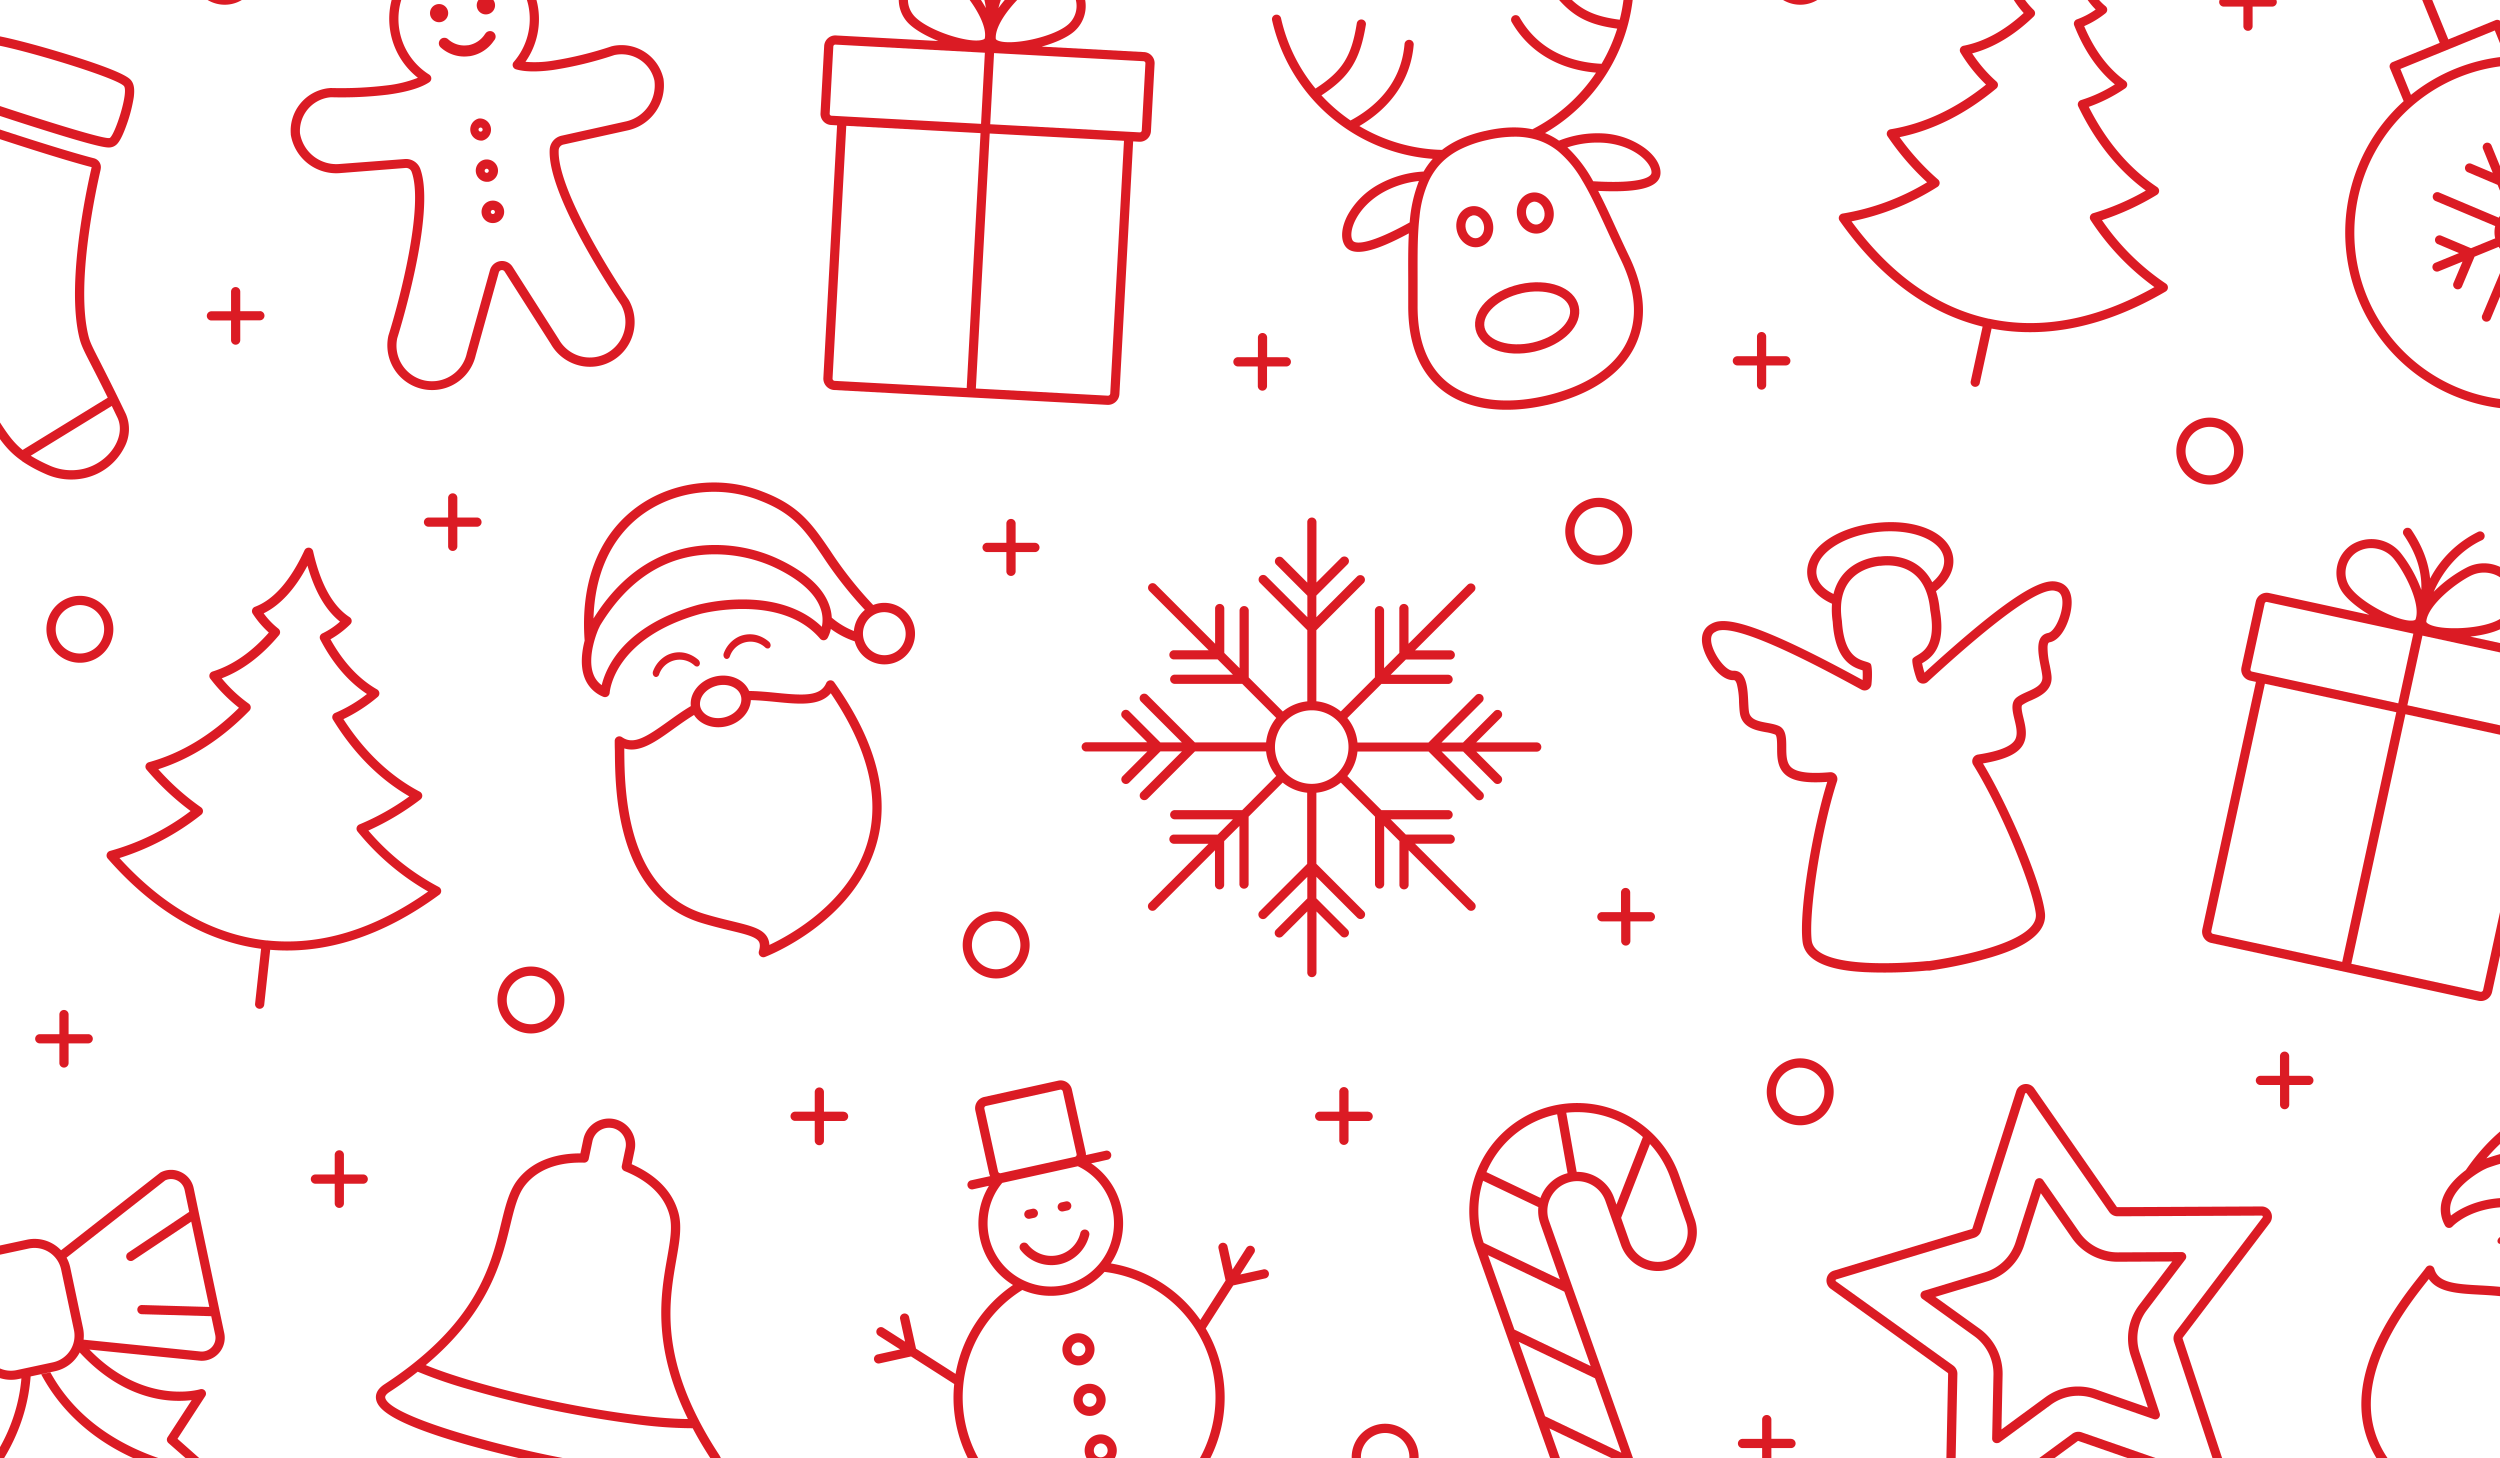 <svg id="Ebene_1" data-name="Ebene 1" xmlns="http://www.w3.org/2000/svg" viewBox="0 0 960 560"><defs><style>.cls-1{fill:#db1b24;}</style></defs><path class="cls-1" d="M174.85-17.7l.37,0A25.33,25.33,0,0,1,202.89,2.12a25.14,25.14,0,0,1-5.61,21.65,1.77,1.77,0,0,0,.87,2.86c3.76,1.1,8.94.95,14.26.23a142.8,142.8,0,0,0,23.49-5.71c.36-.08.72-.14,1.08-.19a12.93,12.93,0,0,1,14.32,10,14.14,14.14,0,0,1-10.72,15.61L215.67,52.1a5.8,5.8,0,0,0-4.59,5.32c-1,18.39,27.41,59.65,27.41,59.65a13.66,13.66,0,0,1-23.88,13.27l-17.79-27.9a4.8,4.8,0,0,0-8.67,1.29l-8.89,31.87a13.71,13.71,0,0,1-11.56,10.68,13.85,13.85,0,0,1-4.66-.18,13.7,13.7,0,0,1-10.49-16.23s15.12-47.74,8.84-65.05a5.83,5.83,0,0,0-5.94-3.75L130,63a14.14,14.14,0,0,1-14.8-11.8,13,13,0,0,1,11.13-13.78l.75-.08a146.75,146.75,0,0,0,21.83-1c6.12-.83,12.13-2.26,15.88-4.72a1.77,1.77,0,0,0,0-3A25.21,25.21,0,0,1,174.85-17.7M187.11,5.49h0a3.49,3.49,0,0,0-1-6.91h-.05a3.49,3.49,0,0,0,1,6.92m-18,3h.05a3.49,3.49,0,0,0-1-6.91h0a3.49,3.49,0,0,0,1,6.91m10.43,8.87A9.21,9.21,0,0,1,172,15a2.08,2.08,0,0,0-1.64-.47,2,2,0,0,0-1.34.74,2.11,2.11,0,0,0,.27,3,13.49,13.49,0,0,0,10.85,3.31l.21,0a13.78,13.78,0,0,0,9.29-5.93l.23-.29a2.12,2.12,0,0,0-2-3.4,2.15,2.15,0,0,0-1.39.8l-.25.33a9.57,9.57,0,0,1-6.55,4.3l-.15,0M185.12,54h.06A4.31,4.31,0,0,0,184,45.49h-.05A4.31,4.31,0,0,0,185.12,54m2.35,15.81h.06a4.31,4.31,0,0,0-1.21-8.54h-.06a4.31,4.31,0,0,0,1.21,8.53m2.36,15.82h.06a4.31,4.31,0,0,0-1.21-8.54h-.06a4.31,4.31,0,0,0,1.21,8.54M174.37-21.19h0A28.51,28.51,0,0,0,155.24-10a28.5,28.5,0,0,0-5.45,21.5,28.71,28.71,0,0,0,10.68,18.37,46.72,46.72,0,0,1-12,2.93,145.73,145.73,0,0,1-21.23,1,2.67,2.67,0,0,0-.4,0l-1,.1a16.45,16.45,0,0,0-14.18,17.55l0,.25a17.7,17.7,0,0,0,18.56,14.8l25.46-2A2.29,2.29,0,0,1,158.07,66c4.82,13.27-4.78,49.82-8.89,62.78a3,3,0,0,0-.08.32,17.19,17.19,0,0,0,33.59,7.32l8.86-31.77a1.2,1.2,0,0,1,1-.92,1.22,1.22,0,0,1,1.25.58l17.73,27.81a17.34,17.34,0,0,0,17.31,8.58,17.18,17.18,0,0,0,12.69-25.37,2.82,2.82,0,0,0-.18-.29c-7.7-11.2-27.54-43.37-26.8-57.46a2.3,2.3,0,0,1,1.83-2.07L241.35,50A17.71,17.71,0,0,0,254.8,30.42c0-.08,0-.17-.05-.25a16.54,16.54,0,0,0-18.24-12.71,12.69,12.69,0,0,0-1.37.25,2.79,2.79,0,0,0-.39.1,139.73,139.73,0,0,1-22.81,5.55,43,43,0,0,1-10.16.38A28.55,28.55,0,0,0,206.34,1.4,28.88,28.88,0,0,0,174.8-21.25l-.43.06Zm10.28,71.73a.78.78,0,0,1-.88-.66.75.75,0,0,1,.14-.58.78.78,0,0,1,.52-.31h0a.78.78,0,1,1,.23,1.55ZM187,66.36a.8.8,0,0,1-.88-.66.78.78,0,0,1,.15-.59.81.81,0,0,1,.51-.3h0a.79.79,0,0,1,.89.66.81.81,0,0,1-.14.58.73.73,0,0,1-.52.3Zm2.36,15.81a.78.78,0,0,1-.88-.66.76.76,0,0,1,.15-.58.73.73,0,0,1,.51-.31h0a.8.8,0,0,1,.89.66.78.78,0,0,1-.66.89Z"/><path class="cls-1" d="M590.19,285.08H566.85l9.47-9.46a1.79,1.79,0,0,0,0-2.5,1.77,1.77,0,0,0-2.5,0l-12,12h-8.28l15.71-15.7a1.77,1.77,0,0,0-2.5-2.5l-18.2,18.2H521.27a17.52,17.52,0,0,0-3.9-9.39l13.08-13.09H556.2a1.77,1.77,0,0,0,0-3.53H534l5.85-5.85h16.92a1.77,1.77,0,1,0,0-3.53H543.36L566.11,227a1.77,1.77,0,0,0-2.5-2.5L540.87,247.2V233.81a1.77,1.77,0,1,0-3.53,0v16.91l-5.85,5.86V234.36a1.77,1.77,0,0,0-3.53,0v25.75l-13.09,13.08a17.52,17.52,0,0,0-9.39-3.9V242l18.2-18.2a1.77,1.77,0,0,0-2.5-2.5L505.48,237V228.7l12-12a1.77,1.77,0,0,0,0-2.5,1.79,1.79,0,0,0-2.5,0l-9.46,9.47V200.37a1.77,1.77,0,0,0-3.53,0v23.34l-9.47-9.47a1.77,1.77,0,0,0-2.5,2.5l12,12V237l-15.71-15.71a1.77,1.77,0,0,0-2.5,0,1.79,1.79,0,0,0,0,2.5L502,242v27.32a17.55,17.55,0,0,0-9.4,3.9l-13.08-13.08V234.36a1.77,1.77,0,0,0-3.53,0v22.22l-5.86-5.86V233.81a1.77,1.77,0,1,0-3.53,0V247.2l-22.74-22.75a1.76,1.76,0,1,0-2.49,2.5l22.74,22.74H450.67a1.77,1.77,0,0,0,0,3.53h16.92l5.85,5.85H451.23a1.77,1.77,0,1,0,0,3.53H477l13.08,13.09a17.6,17.6,0,0,0-3.9,9.39H458.83l-18.2-18.2a1.76,1.76,0,1,0-2.49,2.5l15.7,15.7h-8.27l-12-12a1.76,1.76,0,1,0-2.49,2.5l9.46,9.46H417.24a1.77,1.77,0,1,0,0,3.53h23.33l-9.46,9.47a1.76,1.76,0,0,0,2.49,2.5l12-12h8.27l-15.7,15.71a1.76,1.76,0,0,0,2.49,2.5l18.2-18.21h27.32a17.63,17.63,0,0,0,3.9,9.4L477,311.09H451.23a1.77,1.77,0,1,0,0,3.53h22.21l-5.85,5.86H450.67a1.77,1.77,0,0,0,0,3.53h13.39l-22.74,22.74a1.76,1.76,0,0,0,2.49,2.49l22.74-22.74v13.39a1.77,1.77,0,0,0,3.53,0V323l5.86-5.85v22.21a1.77,1.77,0,1,0,3.53,0V313.59l13.08-13.08a17.63,17.63,0,0,0,9.4,3.9v27.32l-18.21,18.2a1.76,1.76,0,0,0,2.5,2.49L502,336.72V345l-12,12a1.76,1.76,0,0,0,2.5,2.49L502,350v23.33a1.77,1.77,0,1,0,3.53,0V350l9.46,9.46a1.76,1.76,0,0,0,2.5-2.49l-12-12v-8.27l15.7,15.7a1.76,1.76,0,0,0,2.5-2.49l-18.2-18.2V304.41a17.6,17.6,0,0,0,9.39-3.9L528,313.59v25.74a1.77,1.77,0,1,0,3.53,0V317.12l5.85,5.85v16.92a1.77,1.77,0,0,0,3.53,0V326.5l22.74,22.74a1.76,1.76,0,0,0,2.5-2.49L543.36,324h13.39a1.77,1.77,0,1,0,0-3.53H539.83L534,314.62H556.2a1.77,1.77,0,0,0,0-3.53H530.45L517.37,298a17.55,17.55,0,0,0,3.9-9.4h27.32l18.2,18.21a1.79,1.79,0,0,0,2.5,0,1.77,1.77,0,0,0,0-2.5l-15.71-15.71h8.28l12,12a1.77,1.77,0,0,0,2.5-2.5l-9.47-9.47h23.34a1.77,1.77,0,0,0,0-3.53ZM503.71,301a14.12,14.12,0,1,1,14.12-14.12A14.14,14.14,0,0,1,503.71,301Z"/><path class="cls-1" d="M169.41,342a1.77,1.77,0,0,0-.95-1.43,91.38,91.38,0,0,1-27-21.64A100.83,100.83,0,0,0,161.44,307a1.77,1.77,0,0,0-.25-3c-11.39-6-21.24-15.36-29.31-27.85a61.14,61.14,0,0,0,13.17-8.54,1.76,1.76,0,0,0-.26-2.88c-7-4-13-10.48-17.89-19.24a36.34,36.34,0,0,0,7.61-5.76,1.76,1.76,0,0,0-.27-2.75c-6.47-4.21-11.17-12.72-14-25.29a1.76,1.76,0,0,0-3.32-.36c-5.43,11.68-11.85,19-19.08,21.7a1.74,1.74,0,0,0-1,1.1,1.78,1.78,0,0,0,.2,1.52,36.35,36.35,0,0,0,6.19,7.26c-6.61,7.52-13.88,12.54-21.6,14.95a1.76,1.76,0,0,0-.87,2.76,61.47,61.47,0,0,0,11,11.17c-10.56,10.46-22.2,17.49-34.61,20.9a1.76,1.76,0,0,0-.88,2.84,100.94,100.94,0,0,0,16.91,15.9,91.13,91.13,0,0,1-31,15.34A1.79,1.79,0,0,0,41,328a1.77,1.77,0,0,0,.36,1.68c17.72,20.27,37.81,31.87,58.89,34.65l-2.31,21.22a1.77,1.77,0,0,0,3.51.38l2.31-21.21c21.19,1.8,43.3-5.21,65-21.19A1.78,1.78,0,0,0,169.41,342Zm-67,19.13h-.06c-20.41-2.23-39.39-12.87-56.47-31.64a97.18,97.18,0,0,0,31.39-16.63,1.77,1.77,0,0,0,.68-1.44,1.79,1.79,0,0,0-.76-1.41,93.59,93.59,0,0,1-16.4-14.63c12.58-4,24.33-11.54,35-22.49a1.77,1.77,0,0,0,.49-1.4,1.79,1.79,0,0,0-.74-1.28,54,54,0,0,1-10.39-9.74c7.91-3,15.31-8.58,22-16.56a1.8,1.8,0,0,0,.4-1.32,1.78,1.78,0,0,0-.68-1.21,29.46,29.46,0,0,1-5.62-5.86c6.31-3.09,12-9.23,16.82-18.31,2.8,9.91,7,17.12,12.49,21.5a29.5,29.5,0,0,1-6.76,4.51,1.82,1.82,0,0,0-.92,1,1.79,1.79,0,0,0,.11,1.38c4.82,9.23,10.84,16.25,17.93,20.9a54.31,54.31,0,0,1-12.25,7.27,1.77,1.77,0,0,0-.82,2.56c8,13,17.89,22.89,29.32,29.49a94.08,94.08,0,0,1-19.17,10.76,1.76,1.76,0,0,0-.68,2.76,96.84,96.84,0,0,0,27.08,23C143.63,357,122.8,363.31,102.39,361.1Z"/><path class="cls-1" d="M965.74,21.41,960.58,8.74a1.76,1.76,0,0,0-2.3-1l-18.12,7.39L927.33-16.29a1.75,1.75,0,0,0-2.3-1,1.76,1.76,0,0,0-1,2.3l12.82,31.45-18.12,7.39a1.76,1.76,0,0,0-1,2.3L923,38.85a67.95,67.95,0,1,0,42.77-17.44Zm-44,5.07L958,11.7l4.07,10A67.84,67.84,0,0,0,925.8,36.44ZM992.8,149a64.42,64.42,0,1,1,35.33-84A64.49,64.49,0,0,1,992.8,149Z"/><path class="cls-1" d="M1000.46,74.25,991.33,78l3.49-8.28a1.77,1.77,0,0,0-3.26-1.36l-4.85,11.52-9.27,3.78a10.62,10.62,0,0,0-3.32-3.35l9.54-22.7a1.78,1.78,0,1,0-3.25-1.37l-9.55,22.7a10.59,10.59,0,0,0-4.72,0l-3.78-9.27,4.85-11.53A1.76,1.76,0,0,0,964,56.72L960.48,65l-3.73-9.13a1.76,1.76,0,1,0-3.26,1.34l3.72,9.13-8.28-3.49a1.77,1.77,0,0,0-1.37,3.26L959.09,71l3.78,9.27a10.52,10.52,0,0,0-3.35,3.32L936.82,74a1.78,1.78,0,1,0-1.37,3.26l22.7,9.55a10.59,10.59,0,0,0,0,4.72l-9.28,3.78-11.52-4.85A1.76,1.76,0,0,0,936,93.7l8.27,3.48-9.13,3.73a1.76,1.76,0,1,0,1.34,3.26l9.13-3.72-3.49,8.28a1.77,1.77,0,0,0,3.26,1.37l4.85-11.53,9.27-3.78a10.52,10.52,0,0,0,3.32,3.35l-9.54,22.7a1.78,1.78,0,1,0,3.25,1.37L966,99.51a10.59,10.59,0,0,0,4.72,0l3.78,9.28-4.85,11.52a1.76,1.76,0,1,0,3.25,1.37l3.48-8.27,3.73,9.13a1.76,1.76,0,0,0,3.26-1.34l-3.72-9.13,8.28,3.49a1.77,1.77,0,0,0,1.37-3.26l-11.53-4.85L974,98.21a10.62,10.62,0,0,0,3.35-3.32l22.73,9.56a1.78,1.78,0,1,0,1.37-3.26l-22.73-9.56a10.59,10.59,0,0,0,0-4.72l9.28-3.78L999.57,88a1.76,1.76,0,0,0,1.37-3.25l-8.27-3.48,9.13-3.73a1.77,1.77,0,0,0-1.34-3.27Zm-29.35,21.5a7.06,7.06,0,1,1,3.87-9.2A7.07,7.07,0,0,1,971.11,95.75Z"/><path class="cls-1" d="M615.54,51.23A40.12,40.12,0,0,0,598.66,54a27.48,27.48,0,0,0-5.37-2.9,68.54,68.54,0,0,0,32.49-74.31,1.76,1.76,0,0,0-2.11-1.33,1.77,1.77,0,0,0-1.33,2.11,64.28,64.28,0,0,1-.37,30C609.8,6,604.23,2.46,596.82-8.19a1.78,1.78,0,0,0-2.46-.44,1.78,1.78,0,0,0-.44,2.46C601.84,5.2,608.12,9.27,621,11a65.35,65.35,0,0,1-6,13.5c-10.08-.48-23.46-4-31.38-17.68a1.77,1.77,0,1,0-3.06,1.76c6.55,11.31,18,18.1,32.31,19.31a64.89,64.89,0,0,1-24.42,21.75c-5.08-1.07-11-1-18.24.67h-.07c-7,1.59-12.32,4.06-16.4,7.25a64.91,64.91,0,0,1-31.75-9.15c12.44-7.27,19.83-18.3,20.88-31.32a1.77,1.77,0,0,0-3.52-.29c-1.27,15.76-11.84,24.69-20.74,29.46a65.23,65.23,0,0,1-11.17-9.64c10.88-7.12,14.81-13.5,17.07-27.17a1.77,1.77,0,0,0-3.49-.57C519,21.72,515.46,27.32,505.15,34A64.49,64.49,0,0,1,491.92,7a1.76,1.76,0,1,0-3.44.77A68.53,68.53,0,0,0,550.19,61a27.86,27.86,0,0,0-3.51,4.87,40.12,40.12,0,0,0-17,4.79,30.22,30.22,0,0,0-12.15,11.9c-2.33,4.4-2.81,8.69-1.27,11.47,1.4,2.53,4.34,3.28,9,2.23,4-.89,9.19-3.12,15.74-6.65-.31,5.66-.27,11.73-.24,18.1,0,3.11,0,6.32,0,9.61-.07,14.56,4.23,25.44,12.8,32.33,9.38,7.54,23.7,9.63,40.32,5.89l.07,0c16.62-3.76,28.64-11.81,33.88-22.65,4.77-9.9,4-21.57-2.34-34.69-1.79-3.71-3.45-7.33-5.06-10.82-2.27-5-4.46-9.72-6.74-14.08,7.29.35,12.86.1,16.77-.78,4.66-1.06,7-3,7.17-5.89.19-3.17-2.08-6.84-6.08-9.81A30.24,30.24,0,0,0,615.54,51.23Zm-74.62,34.4c-14.25,7.88-20.5,8.51-21.53,6.65-1.78-3.22,1.44-12.71,12-18.58a36.54,36.54,0,0,1,9.41-3.53,37.75,37.75,0,0,1,4.06-.67,54.23,54.23,0,0,0-3.54,15.89Zm76.38,3.16c1.61,3.51,3.27,7.14,5.08,10.89,5.84,12.1,6.62,22.74,2.34,31.62-4.76,9.86-16,17.23-31.51,20.75s-28.83,1.66-37.37-5.2c-7.69-6.17-11.55-16.12-11.48-29.55,0-3.31,0-6.52,0-9.65,0-7.35-.08-14.06.34-20.09.1-1.48.23-2.92.4-4.32a43.2,43.2,0,0,1,3.67-13.94,27.23,27.23,0,0,1,2-3.44A24.36,24.36,0,0,1,555,61.13a28.66,28.66,0,0,1,5.69-3.76A44.65,44.65,0,0,1,571,53.79a47.56,47.56,0,0,1,11.12-1.3,29.12,29.12,0,0,1,6.84.88,24.1,24.1,0,0,1,5.94,2.37A26.78,26.78,0,0,1,598.25,58a41.53,41.53,0,0,1,9.29,11.26c.72,1.19,1.43,2.43,2.12,3.72C612.2,77.68,614.64,83,617.3,88.79Zm16.88-22.44c-.13,2.12-6,4.25-22.31,3.25h-.09a52.35,52.35,0,0,0-9.9-13,36.94,36.94,0,0,1,13.45-1.8C627.41,55.49,634.4,62.69,634.18,66.35Z"/><path class="cls-1" d="M589.35,135c-11.1,2.5-21.08-1.2-22.71-8.44s5.78-14.88,16.88-17.39,21.08,1.2,22.71,8.44S600.45,132.46,589.35,135Zm-5.05-22.38c-8.87,2-15.38,8-14.22,13.16s9.63,7.77,18.49,5.77,15.38-8,14.22-13.16S593.16,110.58,584.3,112.59Z"/><path class="cls-1" d="M568.07,94.8c-3.8.85-7.67-1.92-8.64-6.2s1.34-8.44,5.14-9.3,7.67,1.92,8.63,6.19S571.86,93.94,568.07,94.8Zm-2.73-12c-1.89.42-3,2.7-2.47,5.08s2.52,4,4.42,3.52,3-2.71,2.47-5.08S567.24,82.32,565.34,82.75Z"/><path class="cls-1" d="M591.31,89.55c-3.8.85-7.67-1.92-8.64-6.19s1.34-8.45,5.14-9.31,7.67,1.92,8.63,6.2S595.1,88.69,591.31,89.55Zm-2.73-12c-1.89.43-3,2.71-2.47,5.08s2.52,4,4.42,3.52,3-2.7,2.47-5.08S590.48,77.07,588.58,77.5Z"/><path class="cls-1" d="M50.1,30.58C47.44,27.74,33.34,23.1,22,19.72c-6.48-1.94-12.78-3.64-17.72-4.81-9-2.12-10.65-1.75-11.51-1.55-2.54.59-4.26,3-5.73,8.17a59.65,59.65,0,0,0-1.91,10.35c-.32,3.59-.39,7.21,2.52,8.46,1.18.5,14.59,5,26.24,8.67,25.92,8.21,27.6,7.82,28.94,7.51A3.79,3.79,0,0,0,44,56.06c.77-.46,2.22-1.34,4.64-8.18a57.93,57.93,0,0,0,2.74-10.6C51.65,34.94,51.75,32.31,50.1,30.58ZM42.13,53l-.11,0c-3.24.76-51.28-15.25-53-16S-9.81,17.58-6.45,16.8C-1.79,15.72,44,29.28,47.55,33,49.57,35.13,44.14,51.83,42.13,53Z"/><path class="cls-1" d="M48.32,158.94c-4.73-9.86-7.93-16.08-10-20.19-2.69-5.24-3.69-7.19-4.29-9.52-5.14-20.14,2.94-56.93,4.62-64.1l0-.14a3.54,3.54,0,0,0-2.57-4.22C25.38,58.05,3.19,50.84-8.23,47l-.08,0-.62-.19a3.59,3.59,0,0,0-1.84-.06,3.53,3.53,0,0,0-1.32.61,3.57,3.57,0,0,0-1.41,2.88c.34,23.24-4.09,40.34-7.91,53.23l-1.05,3.48c-.07.23-.13.46-.2.68-3,9.79-5.1,16.87-4,23.12,1.83,10,6.79,14.39,11.58,18.6l.78.69c.86.76,1.74,1.55,2.6,2.4a34.59,34.59,0,0,1,5.08,6.1l2,3.13c4.38,6.86,7.22,11.29,13,15.31l.06.1,0,0a55.25,55.25,0,0,0,8.71,4.78,24,24,0,0,0,15.46,1.7,22.47,22.47,0,0,0,15.1-11.71A14.75,14.75,0,0,0,48.35,159Zm-60.61-11.89c-4.85-4.27-9.2-7.87-10.86-17-1-5.32,1-12.06,3.74-21A29.45,29.45,0,0,1-9,125.5,29.47,29.47,0,0,1-12.29,147.05Zm8.67,9.55a38.71,38.71,0,0,0-6-7.13,33,33,0,0,0,4.06-24.76,33,33,0,0,0-12.76-19.26c3.95-13.21,8.71-30.9,8.36-55.29l.62.19C1.76,54.08,24.34,61.43,35.2,64.19c-.55,2.39-10.33,43.58-4.63,65.91,1.07,4.21,3.17,7.12,10.8,22.61L8.69,172.78C4,169,1.45,164.43-3.62,156.6Zm35.5,23.48a20.45,20.45,0,0,1-13.21-1.49A57,57,0,0,1,11.81,175l31.12-19.11c.69,1.43,1.43,3,2.21,4.58C48.47,167.72,42,177.74,31.88,180.08Z"/><path class="cls-1" d="M276,558.42c-2.3-3.51-4.32-6.89-6.11-10.16-.63-1.15-1.23-2.28-1.8-3.41C257.27,523.69,256.59,507.7,258,495c.44-4,1.08-7.72,1.68-11.15,1.21-6.87,2.25-12.8.88-18a25,25,0,0,0-1.11-3.23c-3.41-8.07-10.65-12.84-16.88-15.57l1.13-5.39A10,10,0,0,0,224,437.51l-1.13,5.39c-7.66,0-17.54,1.86-24,10-.25.31-.47.62-.7.94-2.85,4.14-4.19,9.63-5.72,15.92-.19.77-.38,1.55-.57,2.35-3.44,13.88-8.78,31.69-32,50.54-1,.81-2,1.62-3.09,2.44-2.82,2.15-5.87,4.31-9.18,6.48-3.15,2.06-3.47,4.29-3.19,5.8.63,3.31,4.76,8.66,33.23,16.92,15.25,4.43,30.45,7.59,30.59,7.62l2.52.51c5,1,16.62,3.21,28.57,4.77,29.4,3.83,35.32.58,37.22-2.19C277.46,563.75,278.06,561.57,276,558.42Zm-80.08-87.81c1.61-6.64,2.89-11.88,5.75-15.5,6-7.54,15.6-8.87,22.62-8.65a1.77,1.77,0,0,0,1.78-1.41l1.43-6.82a6.54,6.54,0,0,1,7.63-5.05l.07,0a6.52,6.52,0,0,1,5,7.7l-1.43,6.82a1.78,1.78,0,0,0,1.07,2c6.52,2.61,14.8,7.68,17.26,17,1.17,4.46.24,9.77-.94,16.5-2.42,13.75-5.87,33.5,8,61.71-12.75-.11-33-2.94-52-6.95-18.08-3.74-36.81-8.93-48.68-13.75C187.82,503.83,192.61,484.24,195.92,470.61ZM273.68,563c-3.4,5-35.56,1.6-64.68-4.55s-59.95-15.81-61.07-21.73c-.12-.66.43-1.4,1.65-2.2,4-2.59,7.55-5.19,10.83-7.78a177.94,177.94,0,0,0,20.5,7c15.25,4.43,30.45,7.59,30.59,7.62l2.52.51c5,1,16.62,3.21,28.57,4.77A166,166,0,0,0,266,548.45c2,3.82,4.35,7.78,7.05,11.9C273.84,561.57,274.05,562.47,273.68,563Z"/><path class="cls-1" d="M485.06,487.47l-8.76,1.93,5.31-8.3a1.77,1.77,0,0,0-3-1.91l-5.3,8.31-1.93-8.76a1.77,1.77,0,1,0-3.45.75l2.69,12.22-9.7,15.16a52.1,52.1,0,0,0-34.34-21.71A27.7,27.7,0,0,0,419,446.72l6.23-1.37a1.77,1.77,0,1,0-.76-3.45L417,443.54a4.34,4.34,0,0,0-.09-1.07l-5.31-24.13a4.42,4.42,0,0,0-5.26-3.36l-28.44,6.26a4.42,4.42,0,0,0-3.36,5.26l5.31,24.13a4.36,4.36,0,0,0,.37,1l-7.46,1.64a1.77,1.77,0,0,0,.75,3.45l6-1.33.23,0A27.7,27.7,0,0,0,389,493.44a52.14,52.14,0,0,0-22.06,34.14l-15.18-9.7-2.69-12.22a1.77,1.77,0,0,0-3.45.76l1.93,8.77-8.31-5.31a1.76,1.76,0,0,0-1.9,3l8.31,5.31-8.77,1.93a1.77,1.77,0,0,0,.76,3.45l12.21-2.69,16.56,10.58A52.06,52.06,0,1,0,463,510.14l10.57-16.53,12.21-2.69a1.77,1.77,0,1,0-.76-3.45ZM378,425.74a.87.87,0,0,1,.67-1.05l28.44-6.26a.87.87,0,0,1,1,.67l5.31,24.13a.89.89,0,0,1-.67,1l-6.58,1.45-15.73,3.46-6.13,1.35a.88.88,0,0,1-.83-.27.92.92,0,0,1-.22-.4Zm1.8,49.24a24.19,24.19,0,0,1,5.07-20.75l28.79-6.34.23-.05a24.25,24.25,0,0,1,8.06,37.68l-.44.49A24.18,24.18,0,0,1,394,492.07l-.6-.26A24.22,24.22,0,0,1,379.79,475Zm48.83,109a48.54,48.54,0,0,1-36.05-88.63,27.71,27.71,0,0,0,31.55-6.94,48.53,48.53,0,0,1,4.5,95.57Z"/><path class="cls-1" d="M406.94,485.48A15.08,15.08,0,0,1,391.89,480a1.76,1.76,0,0,1,2.78-2.17,11.45,11.45,0,0,0,20.2-4.44,1.77,1.77,0,0,1,3.44.8A15.09,15.09,0,0,1,406.94,485.48Z"/><path class="cls-1" d="M419.72,543.57a6.17,6.17,0,1,1,4.71-7.36A6.18,6.18,0,0,1,419.72,543.57Zm-1.9-8.62a2.65,2.65,0,1,0,3.16,2A2.65,2.65,0,0,0,417.82,535Z"/><path class="cls-1" d="M415.45,524.18a6.17,6.17,0,1,1,4.71-7.36A6.19,6.19,0,0,1,415.45,524.18Zm-1.89-8.62a2.65,2.65,0,1,0,3.15,2A2.66,2.66,0,0,0,413.56,515.56Z"/><path class="cls-1" d="M424,563a6.17,6.17,0,1,1,4.7-7.36A6.18,6.18,0,0,1,424,563Zm-1.9-8.62a2.65,2.65,0,1,0,3.16,2A2.65,2.65,0,0,0,422.09,554.34Z"/><path class="cls-1" d="M393.36,466.65h0a1.77,1.77,0,0,1,1.35-2.1l1.72-.38a1.76,1.76,0,0,1,2.1,1.34h0a1.77,1.77,0,0,1-1.34,2.11l-1.73.37A1.77,1.77,0,0,1,393.36,466.65Z"/><path class="cls-1" d="M406.18,463.83h0a1.76,1.76,0,0,1,1.34-2.1l1.73-.38a1.76,1.76,0,0,1,2.1,1.34h0a1.76,1.76,0,0,1-1.34,2.1l-1.73.38A1.76,1.76,0,0,1,406.18,463.83Z"/><path class="cls-1" d="M832.48,110.42a1.76,1.76,0,0,0-.79-1.52,91.24,91.24,0,0,1-24.53-24.36,100.88,100.88,0,0,0,21.08-9.72,1.77,1.77,0,0,0,.07-3c-10.7-7.16-19.51-17.51-26.22-30.79a60.77,60.77,0,0,0,14-7.1,1.75,1.75,0,0,0,0-2.89c-6.56-4.73-11.86-11.8-15.76-21a36.48,36.48,0,0,0,8.18-4.93,1.76,1.76,0,0,0,0-2.75c-6-4.88-9.77-13.83-11.22-26.62A1.77,1.77,0,0,0,796-25.79a1.77,1.77,0,0,0-1.89.82c-6.63,11-13.78,17.62-21.25,19.56a1.79,1.79,0,0,0-1.17,1,1.78,1.78,0,0,0,0,1.53A36.24,36.24,0,0,0,777.1,5C769.72,11.76,762,16,754,17.57a1.75,1.75,0,0,0-1.16,2.65,60.55,60.55,0,0,0,9.79,12.27c-11.61,9.3-23.93,15.06-36.63,17.14a1.75,1.75,0,0,0-1.17,2.73A100.22,100.22,0,0,0,740,70a91.28,91.28,0,0,1-32.42,12,1.76,1.76,0,0,0-1.17,2.75c15.48,22,34.23,35.68,54.91,40.67l-4.53,20.86a1.77,1.77,0,1,0,3.45.75l4.53-20.86c20.88,4,43.6-.61,66.83-14.22A1.79,1.79,0,0,0,832.48,110.42Zm-68.67,12h0c-20.06-4.37-37.82-17-52.82-37.42a96.85,96.85,0,0,0,33-13.23,1.77,1.77,0,0,0,.22-2.84,94.53,94.53,0,0,1-14.77-16.27c12.93-2.64,25.41-8.92,37.15-18.69a1.76,1.76,0,0,0,.63-1.33,1.74,1.74,0,0,0-.6-1.35,54.43,54.43,0,0,1-9.31-10.79c8.19-2.16,16.13-6.91,23.62-14.14a1.78,1.78,0,0,0,0-2.55,29.5,29.5,0,0,1-5-6.42c6.6-2.41,12.86-7.92,18.66-16.44,1.74,10.16,5.14,17.77,10.15,22.7a30,30,0,0,1-7.19,3.78,1.77,1.77,0,0,0-1.06,2.31c3.82,9.69,9.07,17.3,15.62,22.67a54.11,54.11,0,0,1-12.94,6A1.77,1.77,0,0,0,798,40.77c6.62,13.75,15.38,24.64,26,32.41a94.19,94.19,0,0,1-20.2,8.68,1.76,1.76,0,0,0-1,2.67,97.2,97.2,0,0,0,24.5,25.72C805.25,122.65,783.88,126.73,763.81,122.38Z"/><path class="cls-1" d="M439.31,20,400,17.9c5.13-1.42,9.93-3.53,12.62-5.94a13,13,0,0,0,1-18.29,14.54,14.54,0,0,0-18.88-2A51.47,51.47,0,0,0,383.39,3.13c2.36-9.25,7.8-17.56,15.23-22.56a1.76,1.76,0,0,0,.48-2.45,1.76,1.76,0,0,0-2.45-.48A41.63,41.63,0,0,0,381.2-1.69c-1.6-6.2-4.91-11.86-10.06-17.36a1.76,1.76,0,0,0-2.49-.08,1.76,1.76,0,0,0-.08,2.49c5.84,6.24,9.08,12.53,10,19.75A51.27,51.27,0,0,0,368.41-9.73a14.51,14.51,0,0,0-19-.09,13,13,0,0,0-1,18.29c2.41,2.69,7,5.31,11.91,7.28L321,13.61a4.3,4.3,0,0,0-4.52,4.05l-1.4,25.79A4.29,4.29,0,0,0,319.13,48l2.31.13-5.27,97a4.41,4.41,0,0,0,4.17,4.64l104.87,5.7a4.42,4.42,0,0,0,4.65-4.17l5.27-97,2.31.13a4.29,4.29,0,0,0,4.52-4l1.4-25.8A4.28,4.28,0,0,0,439.31,20ZM396.72-5.41a11.16,11.16,0,0,1,6.94-1.91A10.53,10.53,0,0,1,411-4a9.44,9.44,0,0,1-.72,13.31c-5.6,5-22,8.33-27,6.3-.58-.24-.88-.49-.9-.76C381.94,8.4,391.49-1.77,396.72-5.41ZM351.79-7.19a10.55,10.55,0,0,1,7.61-2.54,11.13,11.13,0,0,1,6.7,2.66c4.8,4.18,13.19,15.33,12.08,21.71,0,.27-.37.49-1,.66-5.15,1.48-21.12-3.58-26.14-9.18A9.44,9.44,0,0,1,351.79-7.19ZM371.21,149l-50.68-2.75a.88.88,0,0,1-.83-.93l5.27-97,51.55,2.8Zm5.51-101.44-51.56-2.8-3.52-.2-2.32-.12a.76.76,0,0,1-.72-.8L320,17.85a.76.76,0,0,1,.8-.72l57.39,3.12Zm49.61,103.55a.87.87,0,0,1-.92.83l-50.68-2.75,5.32-97.92,51.56,2.8Zm12.11-101a.78.78,0,0,1-.81.72l-2.31-.13-3.52-.19-51.56-2.8,1.48-27.32,57.4,3.12a.76.76,0,0,1,.72.8Z"/><path class="cls-1" d="M751.44,586.85a3.95,3.95,0,0,1-4.5-4l1.14-55.32a.4.4,0,0,0-.17-.34L703,494.9a3.93,3.93,0,0,1-1.58-3.85,3.89,3.89,0,0,1,2.74-3.12l53-16a.41.41,0,0,0,.27-.27L774.23,419a3.92,3.92,0,0,1,3.17-2.7h0a3.9,3.9,0,0,1,3.8,1.65l31.59,45.42a.41.41,0,0,0,.34.18l55.33-.27a3.94,3.94,0,0,1,3.16,6.33L838.2,513.63a.43.43,0,0,0-.07.38l17.36,52.54a3.94,3.94,0,0,1-5,5l-52.26-18.18a.37.37,0,0,0-.37,0l-44.61,32.74A3.93,3.93,0,0,1,751.44,586.85Zm26.49-167.11h0a.38.38,0,0,0-.33.28l-16.84,52.71a4,4,0,0,1-2.62,2.57l-53,16a.42.42,0,0,0-.12.73L750,524.34a3.9,3.9,0,0,1,1.64,3.28l-1.14,55.31a.38.38,0,0,0,.22.38.4.4,0,0,0,.43,0l44.61-32.75a3.94,3.94,0,0,1,3.62-.54l52.26,18.18a.38.38,0,0,0,.42-.09.39.39,0,0,0,.11-.42l-17.36-52.54a4,4,0,0,1,.61-3.62l33.44-44.08h0a.39.39,0,0,0,0-.43.4.4,0,0,0-.37-.23l-55.33.27a3.9,3.9,0,0,1-3.25-1.69l-31.59-45.43A.39.39,0,0,0,777.93,419.74Z"/><path class="cls-1" d="M767,554.15a1.68,1.68,0,0,1-1.07-.18,1.76,1.76,0,0,1-.95-1.6l.51-24.47h0a17.83,17.83,0,0,0-7.41-14.83l-19.87-14.29a1.76,1.76,0,0,1,.52-3.12l23.42-7.08A17.82,17.82,0,0,0,774,476.93l7.44-23.29a1.78,1.78,0,0,1,1.42-1.21h0a1.75,1.75,0,0,1,1.7.74l14,20.09a17.81,17.81,0,0,0,14.69,7.65l24.5-.12a1.74,1.74,0,0,1,1.58,1,1.76,1.76,0,0,1-.17,1.86l-14.79,19.5a17.81,17.81,0,0,0-2.72,16.35l7.67,23.24a1.76,1.76,0,0,1-2.25,2.22l-23.12-8a18.27,18.27,0,0,0-8.5-.8,18,18,0,0,0-7.9,3.26l-19.72,14.48A1.81,1.81,0,0,1,767,554.15ZM769,528l-.44,20.9,16.85-12.36a21.44,21.44,0,0,1,9.46-3.91,21.76,21.76,0,0,1,10.19,1l19.73,6.86-6.55-19.84a21.32,21.32,0,0,1,3.26-19.6l12.63-16.64-20.92.1a21.33,21.33,0,0,1-17.61-9.17l-11.93-17.15L777.34,478a21.34,21.34,0,0,1-14.16,14l-20,6,17,12.21A21.36,21.36,0,0,1,769,528Z"/><path class="cls-1" d="M591.83,425.93a41.52,41.52,0,0,0-25.26,52.94l35.52,100.36a15,15,0,0,0,28.28-10L594.85,468.86a11.47,11.47,0,1,1,21.63-7.66l5.89,16.64a15,15,0,1,0,28.28-10l-5.89-16.64A41.51,41.51,0,0,0,591.83,425.93Zm-8.63,89.34,29.28,14,10.11,28.57-29.28-14Zm-1.67-4.71L571.42,482l29.28,14,10.11,28.57Zm10-40.53L599,491.26l-29.27-14a37.71,37.71,0,0,1-.21-23.84l21.2,10.11A14.74,14.74,0,0,0,591.53,470Zm28.53,115a11.48,11.48,0,0,1-14.64-7L595,548.54l29.29,14,2.78,7.88A11.49,11.49,0,0,1,620.06,585ZM591.54,460l-20.74-9.9A37.8,37.8,0,0,1,593,429.26a36.65,36.65,0,0,1,4.94-1.37l4,22.62c-.43.11-.85.23-1.28.38A15,15,0,0,0,591.54,460Zm13.9-10-4-22.71a38.08,38.08,0,0,1,29.42,9.33l-10.13,25.93-.91-2.57A15,15,0,0,0,605.44,450Zm41.88,19a11.47,11.47,0,1,1-21.62,7.65l-3.18-9,11.07-28.33a37.82,37.82,0,0,1,7.85,13Z"/><path class="cls-1" d="M349.05,236.3h0a11.74,11.74,0,0,0-7.75-4.68,11.6,11.6,0,0,0-6,.7,149.08,149.08,0,0,1-16.49-20.88c-6.84-10-11.77-17.26-25.88-22.62-16.63-6.59-36.2-3.85-49.85,7S222.88,224.32,224.5,246c-1.06,4.11-1.79,9.65,0,14.31a12.71,12.71,0,0,0,7.13,7.25,1.89,1.89,0,0,0,1.64-.12,1.82,1.82,0,0,0,.85-1.41c.06-.86,1.9-21.15,35-30.33.29-.07,30.82-8,45.78,9.53a1.77,1.77,0,0,0,1.52.63,1.8,1.8,0,0,0,1.39-.89,12.56,12.56,0,0,0,1.24-3.46,32.74,32.74,0,0,0,9.16,4.76A11.82,11.82,0,0,0,339,255.11a12.28,12.28,0,0,0,3.58-.35,11.74,11.74,0,0,0,4.07-1.93A11.87,11.87,0,0,0,349.05,236.3Zm-33.47,4.39c-6.85-6.63-16.82-10.25-29-10.49a72.6,72.6,0,0,0-18.36,2c-28.91,8-35.62,24.43-37.16,30.89a8.82,8.82,0,0,1-3.16-4.11c-2.72-7,1.84-17.28,1.94-17.51l.35-.71c.13-.29.27-.57.29-.61,10.68-17.54,24.95-26.72,42.43-27.27a55.23,55.23,0,0,1,23.38,4.49l0,0c10.35,4.68,16.88,10.4,18.89,16.54A12.9,12.9,0,0,1,315.58,240.69Zm3.82-3.51a16.55,16.55,0,0,0-.78-4.24c-2.32-7.27-9.33-13.59-20.83-18.79a57.7,57.7,0,0,0-24.88-4.85c-12.8.37-30.92,5.6-45,28.2.45-16.66,6.42-30.18,17.41-38.9,12.67-10,30.84-12.58,46.31-6.45h0c13.07,5,17.5,11.47,24.2,21.3a154.68,154.68,0,0,0,16.28,20.74,11.81,11.81,0,0,0-4.22,8.12A30.07,30.07,0,0,1,319.4,237.18ZM344.48,250A8.17,8.17,0,0,1,333,248.2a8.26,8.26,0,0,1,1.69-11.53,7.91,7.91,0,0,1,2.84-1.35,8,8,0,0,1,3.2-.16,8.1,8.1,0,0,1,5.39,3.26A8.28,8.28,0,0,1,344.48,250Z"/><path class="cls-1" d="M267.93,255.92a1.38,1.38,0,0,1-1.21-.34,8.35,8.35,0,0,0-13.64,3.48,1.38,1.38,0,0,1-.9.87,1,1,0,0,1-.72-.07,1.37,1.37,0,0,1-.69-.78,1.9,1.9,0,0,1,0-1.31,11.47,11.47,0,0,1,5.57-6.28,11.08,11.08,0,0,1,1.88-.68,10.29,10.29,0,0,1,5.17,0,11.94,11.94,0,0,1,4.71,2.51,1.9,1.9,0,0,1,.64,1.15,1.33,1.33,0,0,1-.22,1A1,1,0,0,1,267.93,255.92Z"/><path class="cls-1" d="M295.09,249a1.38,1.38,0,0,1-1.21-.34,8.35,8.35,0,0,0-13.64,3.48,1.41,1.41,0,0,1-.9.87,1.06,1.06,0,0,1-.72-.07,1.4,1.4,0,0,1-.69-.78,1.9,1.9,0,0,1,0-1.31,11.44,11.44,0,0,1,5.57-6.28,9.59,9.59,0,0,1,1.88-.68,10.41,10.41,0,0,1,5.17,0,12,12,0,0,1,4.71,2.52,1.88,1.88,0,0,1,.64,1.15,1.33,1.33,0,0,1-.22,1A1.09,1.09,0,0,1,295.09,249Z"/><path class="cls-1" d="M320.37,262a1.79,1.79,0,0,0-3.11.32c-2.23,5.13-8.6,4.77-18.81,3.77-3.43-.34-7.08-.7-10.79-.76-1.9-4.51-7.57-6.94-13.32-5.47s-9.62,6.38-9.06,11.28c-3.17,1.88-6.13,4-8.9,6-8,5.72-13.06,9.07-17.51,5.94a1.79,1.79,0,0,0-2.82,1.56c0,.86,0,2.09.06,3.66.12,15.36.43,56.17,33.3,66.12,4.17,1.26,7.81,2.14,11,2.91,5.75,1.38,9.91,2.38,11,4.29.48.81.49,2,0,3.69a1.81,1.81,0,0,0,.52,1.81,1.78,1.78,0,0,0,1.65.41l.2-.06c1.37-.53,33.69-13.24,42.55-42.58C342.07,306.11,336.68,285,320.37,262Zm-45.14,1.33c3.35-.85,6.63.06,8.32,2.08a5,5,0,0,1,1,2,4.76,4.76,0,0,1,.12,1.55c-.19,2.84-2.76,5.56-6.4,6.48s-7.16-.22-8.7-2.58a5.13,5.13,0,0,1-.66-1.47,5.06,5.06,0,0,1,0-2.19C269.41,266.6,271.86,264.21,275.23,263.35ZM333,323.85c-6.85,22.74-29.54,35.24-37.56,39a6.49,6.49,0,0,0-.86-3.07c-1.89-3.22-6.42-4.31-13.28-6-3.17-.76-6.75-1.62-10.82-2.85-30.35-9.19-30.64-48.08-30.75-62.72,0-.28,0-.55,0-.81,5.92,1.84,12.2-2.67,18.78-7.41,2.52-1.81,5.2-3.73,8-5.45,2.32,3.74,7.48,5.63,12.71,4.3s8.9-5.53,9.1-10c3.35.09,6.67.41,9.8.72,8.56.85,16.72,1.65,20.9-3.35C333.41,287.43,338.12,306.77,333,323.85Z"/><path class="cls-1" d="M203.89,396.85A12.85,12.85,0,1,1,216.73,384,12.86,12.86,0,0,1,203.89,396.85Zm0-22.14a9.3,9.3,0,1,0,9.3,9.3A9.31,9.31,0,0,0,203.89,374.71Z"/><path class="cls-1" d="M382.53,375.73a12.85,12.85,0,1,1,12.85-12.84A12.85,12.85,0,0,1,382.53,375.73Zm0-22.15a9.31,9.31,0,1,0,9.31,9.31A9.32,9.32,0,0,0,382.53,353.58Z"/><path class="cls-1" d="M33.87,397.12H26.34v-7.53a1.77,1.77,0,1,0-3.54,0v7.53H15.27a1.77,1.77,0,1,0,0,3.54H22.8v7.53a1.77,1.77,0,0,0,3.54,0v-7.53h7.53a1.77,1.77,0,0,0,0-3.54Z"/><path class="cls-1" d="M872.51-1H865V-8.53a1.77,1.77,0,0,0-1.77-1.77,1.77,1.77,0,0,0-1.77,1.77V-1h-7.53a1.77,1.77,0,1,0,0,3.54h7.53v7.53a1.77,1.77,0,1,0,3.54,0V2.54h7.53A1.78,1.78,0,0,0,874.29.77,1.78,1.78,0,0,0,872.51-1Z"/><path class="cls-1" d="M886.58,413.11h-7.53v-7.53a1.77,1.77,0,1,0-3.54,0v7.53H868a1.77,1.77,0,0,0,0,3.54h7.53v7.53a1.77,1.77,0,1,0,3.54,0v-7.53h7.53a1.77,1.77,0,0,0,0-3.54Z"/><path class="cls-1" d="M531.91,572.42a12.85,12.85,0,1,1,12.84-12.84A12.86,12.86,0,0,1,531.91,572.42Zm0-22.15a9.31,9.31,0,1,0,9.3,9.31A9.33,9.33,0,0,0,531.91,550.27Z"/><path class="cls-1" d="M691.28,432.11a12.85,12.85,0,1,1,12.85-12.85A12.86,12.86,0,0,1,691.28,432.11Zm0-22.15a9.31,9.31,0,1,0,9.3,9.3A9.31,9.31,0,0,0,691.28,410Z"/><path class="cls-1" d="M183.15,198.73h-7.53V191.2a1.77,1.77,0,1,0-3.54,0v7.53h-7.53a1.77,1.77,0,1,0,0,3.54h7.53v7.53a1.77,1.77,0,0,0,3.54,0v-7.53h7.53a1.77,1.77,0,0,0,0-3.54Z"/><path class="cls-1" d="M494.11,137.17h-7.53v-7.53a1.77,1.77,0,0,0-3.54,0v7.53h-7.53a1.78,1.78,0,1,0,0,3.55H483v7.53a1.77,1.77,0,1,0,3.54,0v-7.53h7.53a1.78,1.78,0,0,0,0-3.55Z"/><path class="cls-1" d="M86.3,1.82A12.86,12.86,0,0,1,73.45-11,12.86,12.86,0,0,1,86.3-23.87,12.85,12.85,0,0,1,99.14-11,12.86,12.86,0,0,1,86.3,1.82Zm0-22.15A9.32,9.32,0,0,0,77-11,9.33,9.33,0,0,0,86.3-1.72,9.32,9.32,0,0,0,95.6-11,9.32,9.32,0,0,0,86.3-20.33Z"/><path class="cls-1" d="M139.6,451h-7.53v-7.53a1.77,1.77,0,1,0-3.54,0V451H121a1.78,1.78,0,0,0,0,3.55h7.53v7.53a1.77,1.77,0,1,0,3.54,0v-7.53h7.53a1.78,1.78,0,0,0,0-3.55Z"/><path class="cls-1" d="M848.57,186.06a12.85,12.85,0,1,1,12.84-12.84A12.86,12.86,0,0,1,848.57,186.06Zm0-22.15a9.31,9.31,0,1,0,9.3,9.31A9.32,9.32,0,0,0,848.57,163.91Z"/><path class="cls-1" d="M633.57,350.26H626v-7.53a1.77,1.77,0,1,0-3.54,0v7.53H615a1.78,1.78,0,0,0,0,3.55h7.53v7.53a1.77,1.77,0,0,0,3.54,0v-7.53h7.53a1.78,1.78,0,1,0,0-3.55Z"/><path class="cls-1" d="M30.68,254.5a12.85,12.85,0,1,1,12.85-12.85A12.86,12.86,0,0,1,30.68,254.5Zm0-22.15a9.3,9.3,0,1,0,9.31,9.3A9.31,9.31,0,0,0,30.68,232.35Z"/><path class="cls-1" d="M687.74,552.51h-7.53V545a1.78,1.78,0,0,0-3.55,0v7.53h-7.53a1.77,1.77,0,1,0,0,3.54h7.53v7.53a1.78,1.78,0,1,0,3.55,0v-7.53h7.53a1.77,1.77,0,0,0,0-3.54Z"/><path class="cls-1" d="M397.5,208.44H390v-7.53a1.78,1.78,0,0,0-3.55,0v7.53h-7.53a1.78,1.78,0,0,0,0,3.55h7.53v7.53a1.78,1.78,0,0,0,3.55,0V212h7.53a1.78,1.78,0,0,0,0-3.55Z"/><path class="cls-1" d="M69.5,450.09a8.76,8.76,0,0,0-7.81.1l-.15.08L23.45,480.1a14,14,0,0,0-13-4.08l-14,3A14,14,0,0,0-14,488.46l-47.67-12-.34-.05a8.77,8.77,0,0,0-7.18,3.07A8.8,8.8,0,0,0-71.17,487l2,9.59h0l9.75,46.07a8.76,8.76,0,0,0,4.82,6.13,8.69,8.69,0,0,0,5.6.68,8.88,8.88,0,0,0,2.28-.81L-9,527.19c-3.62,9.92-9,17.89-16,23.49-8.57,6.83-16.62,7.83-16.69,7.84a1.77,1.77,0,0,0-1.53,1.35,1.75,1.75,0,0,0,.76,1.88l16.4,10.68-7.89,17a1.76,1.76,0,0,0,.38,2,1.78,1.78,0,0,0,1.58.45,2,2,0,0,0,.46-.17,94.4,94.4,0,0,0,25.3-21c8.1-9.5,16.63-23.7,18-42.22l-3.54.75C7,543.34,1.29,556.43-8.88,568.4a95.24,95.24,0,0,1-19.46,17.24l6.09-13.11a1.76,1.76,0,0,0-.64-2.22l-14.2-9.25A43.07,43.07,0,0,0-23,553.59c9.21-7.26,14.74-17.24,18.05-27.18a14,14,0,0,0,12.06,3.14l14-3a13.94,13.94,0,0,0,9.5-7.2C40.42,530,50.27,534.6,57.72,536.51a43.14,43.14,0,0,0,15.89,1.14l-9.24,14.2a1.76,1.76,0,0,0,.31,2.29l10.88,9.54a95.49,95.49,0,0,1-24.67-7.85C36.69,549,26.14,539.33,19.36,527l-3.54.75c8.74,16.37,22.29,25.91,33.54,31.32A94.78,94.78,0,0,0,81,568a2,2,0,0,0,.48,0,1.74,1.74,0,0,0,1.26-1,1.76,1.76,0,0,0-.47-2L68.16,552.5l10.68-16.41a1.78,1.78,0,0,0-.08-2,1.75,1.75,0,0,0-1.93-.61c-.26.08-21.5,6.37-42.49-15.24L77,522.53a9.06,9.06,0,0,0,2.33-.18,8.84,8.84,0,0,0,6.78-10.46l-9.74-46.07h0l-2-9.59A8.74,8.74,0,0,0,69.5,450.09ZM-48.36,545.55a5.24,5.24,0,0,1-4.68.06,5.26,5.26,0,0,1-2.9-3.68l-1.53-7.24,24-11.45a1.76,1.76,0,0,0,.83-2.35,1.75,1.75,0,0,0-2.35-.83l-23.2,11.08-6.93-32.76,26.34,4.56a1.83,1.83,0,0,0,.66,0,1.78,1.78,0,0,0,1.38-1.43,1.77,1.77,0,0,0-1.44-2l-27.73-4.8-1.77-8.39a5.23,5.23,0,0,1,1.16-4.54A5.24,5.24,0,0,1-63.64,480a5.58,5.58,0,0,1,1.23-.11l47.73,12.06a13.57,13.57,0,0,0,.27,3.63l4.9,23.18a14,14,0,0,0,1.43,3.86Zm68.72-22.42-14,3A10.47,10.47,0,0,1-6.06,518L-11,494.84a10.48,10.48,0,0,1,8.07-12.41l14-3a10.49,10.49,0,0,1,12.41,8.07l4.9,23.18A10.49,10.49,0,0,1,20.36,523.13Zm52.29-57.78L49.24,481a1.77,1.77,0,0,0,1.35,3.2,1.81,1.81,0,0,0,.61-.26l22.24-14.83,6.93,32.76-25.7-.74a1.77,1.77,0,1,0-.1,3.53l26.55.76,1.53,7.24A5.3,5.3,0,0,1,77.27,519L32.1,514.43a13.9,13.9,0,0,0-.21-4.44L27,486.81a13.92,13.92,0,0,0-1.44-3.87l37.89-29.68a5.31,5.31,0,0,1,7.44,3.7Z"/><path class="cls-1" d="M790.54,223.57a8.08,8.08,0,0,0-3.48-.27c-7.73.93-22.57,11.73-48.06,35a31,31,0,0,1-.91-3.6c3.15-1.86,9.47-5.76,6.73-20.77a30.85,30.85,0,0,0-1.4-6.91c4.81-3.72,7.16-8.25,6.61-12.82-1.15-9.52-14-15.25-30-13.33s-27.12,10.55-26,20.08c.55,4.57,3.9,8.41,9.46,10.88a31.46,31.46,0,0,0,.28,7c.9,15.23,8,17.52,11.47,18.58a31,31,0,0,1,0,3.72c-30.28-16.53-47.27-23.49-55-22.56a8,8,0,0,0-3.31,1.09c-1.37.72-4.37,3-3.07,8.52,1.24,5.3,6.58,13.17,11.79,13,.42,0,.79,0,1.28,1.46a29.79,29.79,0,0,1,.86,7.09c.08,1.52.15,3,.33,4.17.84,5.59,6.26,6.59,9.85,7.25a18.77,18.77,0,0,1,3.66.91c.76.33.77,3,.78,4.93,0,3.25,0,6.93,2.37,9.66,2.66,3.11,7.89,4.23,16.88,3.59-5.47,17.55-10.94,49.22-9.47,61.39,1.25,10.36,18.28,11.35,23.88,11.67a171.25,171.25,0,0,0,23.88-.6c.13,0,.27,0,.4,0h.07l.3,0,.3,0h.07a2.79,2.79,0,0,0,.4-.07,170.22,170.22,0,0,0,23.33-5.09c5.36-1.64,21.67-6.64,20.43-17-1.47-12.17-14.3-41.64-23.79-57.38,8.88-1.52,13.7-3.85,15.55-7.5,1.62-3.22.77-6.8,0-9.95-.45-1.89-1.07-4.48-.42-5a18.33,18.33,0,0,1,3.34-1.75c3.33-1.5,8.36-3.75,7.85-9.38-.12-1.23-.39-2.64-.68-4.13a29.92,29.92,0,0,1-.84-7.09c.12-1.57.47-1.64.89-1.73,5.11-1,8.43-9.95,8.37-15.39C795.49,225.41,792,223.94,790.54,223.57Zm-93-3.08c-.87-7.28,9.39-14.52,22.89-16.15s25.19,3,26.07,10.25c.37,3.07-1.23,6.22-4.52,9a18.21,18.21,0,0,0-4.73-5.93c-5.42-4.39-12-4.35-15.41-3.94l-.13,0h-.29l-.11,0c-3.48.42-9.84,1.95-14.05,7.48a18.32,18.32,0,0,0-3.19,6.89C700.23,226.24,697.93,223.56,697.56,220.49Zm88.9,22.57c-6.52,1.32-2.62,11.83-2.18,16.72.42,4.61-6.36,5.36-9.82,8-4.46,3.43,1.74,11.52-.59,16.14-1.69,3.33-8.66,4.95-14.28,5.82a2.62,2.62,0,0,0-1.82,4c11.08,17.91,22.78,47.13,24,57.1,1.41,11.71-35.6,17.44-41.08,18.22v0l-.37,0-.37,0v0c-5.51.54-42.82,3.77-44.23-7.94-1.21-10,3.21-41.14,9.73-61.16a2.63,2.63,0,0,0-2.72-3.43c-5.66.49-12.82.58-15.25-2.26-3.36-3.93.74-13.26-4.4-15.53-4-1.76-10.76-.87-11.45-5.46-.73-4.84.56-16-6.09-15.72-4,.16-11.82-12.66-6.85-14.88a4.46,4.46,0,0,1,2-.67c9.52-1.14,38.21,14.11,54.07,22.8a2.64,2.64,0,0,0,3.9-2c.36-3.3.25-7.38-.34-7.94-1.84-1.75-10,.15-11-16.43-2.6-17.29,9.56-20.59,14.43-21.18h0l.24,0,.24,0h0c4.87-.59,17.47-.27,19,17.14,3,16.33-5.39,16.44-6.76,18.57-.45.69.42,4.68,1.55,7.79a2.63,2.63,0,0,0,4.27,1.05c13.35-12.21,37.59-33.84,47.11-35a4.38,4.38,0,0,1,2.09.17C794.93,228,790.34,242.27,786.46,243.06Z"/><path class="cls-1" d="M987.1,252.8l-38.51-8.34c5.29-.59,10.37-1.91,13.41-3.87a13,13,0,0,0,3.88-17.9,14.54,14.54,0,0,0-18.33-4.94,51.49,51.49,0,0,0-13,9.5c3.79-8.76,10.49-16.1,18.62-19.86a1.77,1.77,0,0,0-1.48-3.21,41.53,41.53,0,0,0-18.53,18c-.61-6.38-3-12.5-7.18-18.74a1.77,1.77,0,1,0-2.93,2c4.78,7.09,7,13.81,6.74,21.08a51.2,51.2,0,0,0-8-14.28,14.52,14.52,0,0,0-18.72-3.1A13,13,0,0,0,899.22,227c1.95,3,6,6.34,10.6,9.07l-38.51-8.35a4.29,4.29,0,0,0-5.1,3.29l-5.48,25.24a4.3,4.3,0,0,0,3.29,5.1l2.26.49-20.58,95a4.42,4.42,0,0,0,3.38,5.25L951.72,384.3a4.42,4.42,0,0,0,5.25-3.38l20.58-95,2.27.49a4.29,4.29,0,0,0,5.1-3.29l5.47-25.24A4.31,4.31,0,0,0,987.1,252.8Zm-38-31.87a11.16,11.16,0,0,1,7.16-.79,10.54,10.54,0,0,1,6.67,4.46,9.43,9.43,0,0,1-2.82,13c-6.33,4.08-23.06,4.74-27.64,1.95-.53-.33-.79-.63-.77-.89C932.31,232.23,943.34,223.7,949.08,220.93ZM905,212.05a10.59,10.59,0,0,1,7.92-1.3,11.15,11.15,0,0,1,6.18,3.69c4.09,4.89,10.6,17.22,8.49,23.35-.08.26-.44.42-1.06.5-5.32.64-20.28-6.89-24.35-13.21A9.43,9.43,0,0,1,905,212.05Zm-5.59,157.31-49.6-10.75a.89.89,0,0,1-.67-1.05l20.58-95,50.46,10.94Zm21.52-99.29-50.46-10.94-3.45-.75-2.26-.49a.77.77,0,0,1-.59-.9l5.47-25.25a.77.77,0,0,1,.91-.58l56.17,12.17Zm32.58,110.11a.88.88,0,0,1-1,.67l-49.6-10.75,20.77-95.84L974.1,285.2Zm28-97.78a.76.76,0,0,1-.91.59l-2.26-.49-3.45-.75-50.46-10.94,5.79-26.73,56.18,12.17a.77.77,0,0,1,.58.91Z"/><path class="cls-1" d="M1050,519.81h0a11.7,11.7,0,0,0-8.23-11.74,149.18,149.18,0,0,1,.23-26.61c1-12.08,1.63-20.81-6-33.84-8.83-15.55-25.8-25.67-43.23-25.79s-33.6,9.59-45.9,27.48c-3.4,2.54-7.44,6.4-9,11.17a12.61,12.61,0,0,0,1,10.11,1.77,1.77,0,0,0,.83.79,1.82,1.82,0,0,0,.52.14,1.76,1.76,0,0,0,1.54-.56c.59-.63,14.74-15.29,46.27-1.72.28.13,29.05,13.07,29.71,36.12a1.79,1.79,0,0,0,2.43,1.62,12.56,12.56,0,0,0,3.15-1.92,32.84,32.84,0,0,0,4.14,9.45,11.77,11.77,0,0,0,10.22,16.66A11.86,11.86,0,0,0,1050,519.81Zm-28.84-17.55c-1.18-9.46-6.69-18.52-16.06-26.36A71.44,71.44,0,0,0,989.48,466c-27.55-11.87-43.07-3.29-48.31.78a8.86,8.86,0,0,1,.11-5.17c2.27-7.17,12.26-12.33,12.48-12.44l.72-.34.61-.29c19.31-7,36.19-5.18,50.15,5.34A55.18,55.18,0,0,1,1020.65,472l0,0c5.14,10.13,6.64,18.68,4.36,24.72A12.73,12.73,0,0,1,1021.11,502.26Zm5.18-.34a16.9,16.9,0,0,0,2-3.79c2.75-7.12,1.24-16.44-4.46-27.7a57.87,57.87,0,0,0-16.36-19.37c-10.2-7.73-27.6-15-52.76-6.24,10.79-12.69,23.92-19.49,37.94-19.4,16.17.1,31.93,9.52,40.14,24v0c7.07,12.06,6.46,19.9,5.52,31.76a153.47,153.47,0,0,0-.3,26.37,11.75,11.75,0,0,0-8.39,3.69A30.08,30.08,0,0,1,1026.29,501.92Zm11.55,25.67a8.18,8.18,0,0,1-7.82-8.53,8.06,8.06,0,0,1,.78-3.19,8.21,8.21,0,0,1,10.82-4,8.17,8.17,0,0,1,4.75,7.81A8.27,8.27,0,0,1,1037.84,527.59Z"/><path class="cls-1" d="M974.43,484.28a1.42,1.42,0,0,1-.73-1,8.34,8.34,0,0,0-12.81-5.83,1.4,1.4,0,0,1-1.25.12,1.1,1.1,0,0,1-.51-.51,1.38,1.38,0,0,1,0-1,2,2,0,0,1,.83-1,11.48,11.48,0,0,1,8.27-1.4,9.59,9.59,0,0,1,1.89.65,10.34,10.34,0,0,1,4,3.26,12.11,12.11,0,0,1,2.1,4.91,1.91,1.91,0,0,1-.22,1.29,1.41,1.41,0,0,1-.8.65A1.1,1.1,0,0,1,974.43,484.28Z"/><path class="cls-1" d="M1011.48,521.88a1.79,1.79,0,0,0-2.62-1.69c-5,2.6-9.69-1.67-17-8.85-2.47-2.42-5.09-5-7.94-7.35,1.35-4.7-1.55-10.15-6.95-12.61s-11.5-1.05-14.13,3.12c-3.65-.53-7.28-.72-10.7-.91-9.79-.52-15.86-1.11-17.36-6.34a1.79,1.79,0,0,0-3.18-.55c-.51.7-1.27,1.67-2.24,2.89-9.54,12.05-34.87,44.05-15.48,72.4,2.46,3.6,4.75,6.56,6.77,9.17,3.61,4.68,6.23,8.06,5.91,10.25-.14.94-.89,1.89-2.3,2.9a1.79,1.79,0,0,0,.3,3.09l.19.07c1.4.45,34.55,10.8,59.84-6.53C1000.77,569.85,1009.82,550,1011.48,521.88Zm-36-27.24c3.15,1.44,5.13,4.2,5.19,6.83a5,5,0,0,1-.43,2.19,4.66,4.66,0,0,1-.88,1.3c-1.93,2.08-5.63,2.6-9.05,1s-5.44-4.66-5.16-7.47a4.81,4.81,0,0,1,1.75-3.29C968.9,493.53,972.3,493.2,975.46,494.64Zm7.1,83.33c-19.58,13.44-45.1,9-53.73,6.89a6.32,6.32,0,0,0,1.25-2.93c.55-3.69-2.3-7.38-6.62-13-2-2.57-4.24-5.49-6.64-9-17.9-26.18,6.24-56.67,15.33-68.15l.5-.64c3.46,5.14,11.18,5.56,19.28,6,3.1.17,6.39.35,9.67.78-.54,4.37,2.3,9.08,7.2,11.31s10.41,1.27,13.34-2.06c2.56,2.16,4.94,4.5,7.19,6.7,6.15,6,12,11.76,18.39,10.48C1005.73,549.86,997.27,567.89,982.56,578Z"/><path class="cls-1" d="M99.79,119.5H92.26V112a1.77,1.77,0,0,0-3.54,0v7.53H81.19a1.77,1.77,0,1,0,0,3.54h7.53v7.53a1.77,1.77,0,1,0,3.54,0V123h7.53a1.77,1.77,0,0,0,0-3.54Z"/><path class="cls-1" d="M685.75,136.79h-7.53v-7.53a1.77,1.77,0,1,0-3.54,0v7.53h-7.53a1.77,1.77,0,1,0,0,3.54h7.53v7.53a1.77,1.77,0,1,0,3.54,0v-7.53h7.53a1.77,1.77,0,0,0,0-3.54Z"/><path class="cls-1" d="M323.93,426.88H316.4v-7.53a1.77,1.77,0,1,0-3.54,0v7.53h-7.53a1.77,1.77,0,1,0,0,3.54h7.53V438a1.77,1.77,0,0,0,3.54,0v-7.53h7.53a1.77,1.77,0,1,0,0-3.54Z"/><path class="cls-1" d="M525.37,426.88h-7.53v-7.53a1.78,1.78,0,1,0-3.55,0v7.53h-7.53a1.77,1.77,0,1,0,0,3.54h7.53V438a1.78,1.78,0,0,0,3.55,0v-7.53h7.53a1.77,1.77,0,0,0,0-3.54Z"/><path class="cls-1" d="M691.28,1.82A12.86,12.86,0,0,1,678.44-11a12.85,12.85,0,0,1,12.84-12.84A12.86,12.86,0,0,1,704.13-11,12.87,12.87,0,0,1,691.28,1.82Zm0-22.15A9.31,9.31,0,0,0,682-11a9.32,9.32,0,0,0,9.3,9.31,9.32,9.32,0,0,0,9.3-9.31A9.31,9.31,0,0,0,691.28-20.33Z"/><path class="cls-1" d="M613.92,216.86A12.85,12.85,0,1,1,626.76,204,12.86,12.86,0,0,1,613.92,216.86Zm0-22.15a9.31,9.31,0,1,0,9.3,9.31A9.32,9.32,0,0,0,613.92,194.71Z"/></svg>